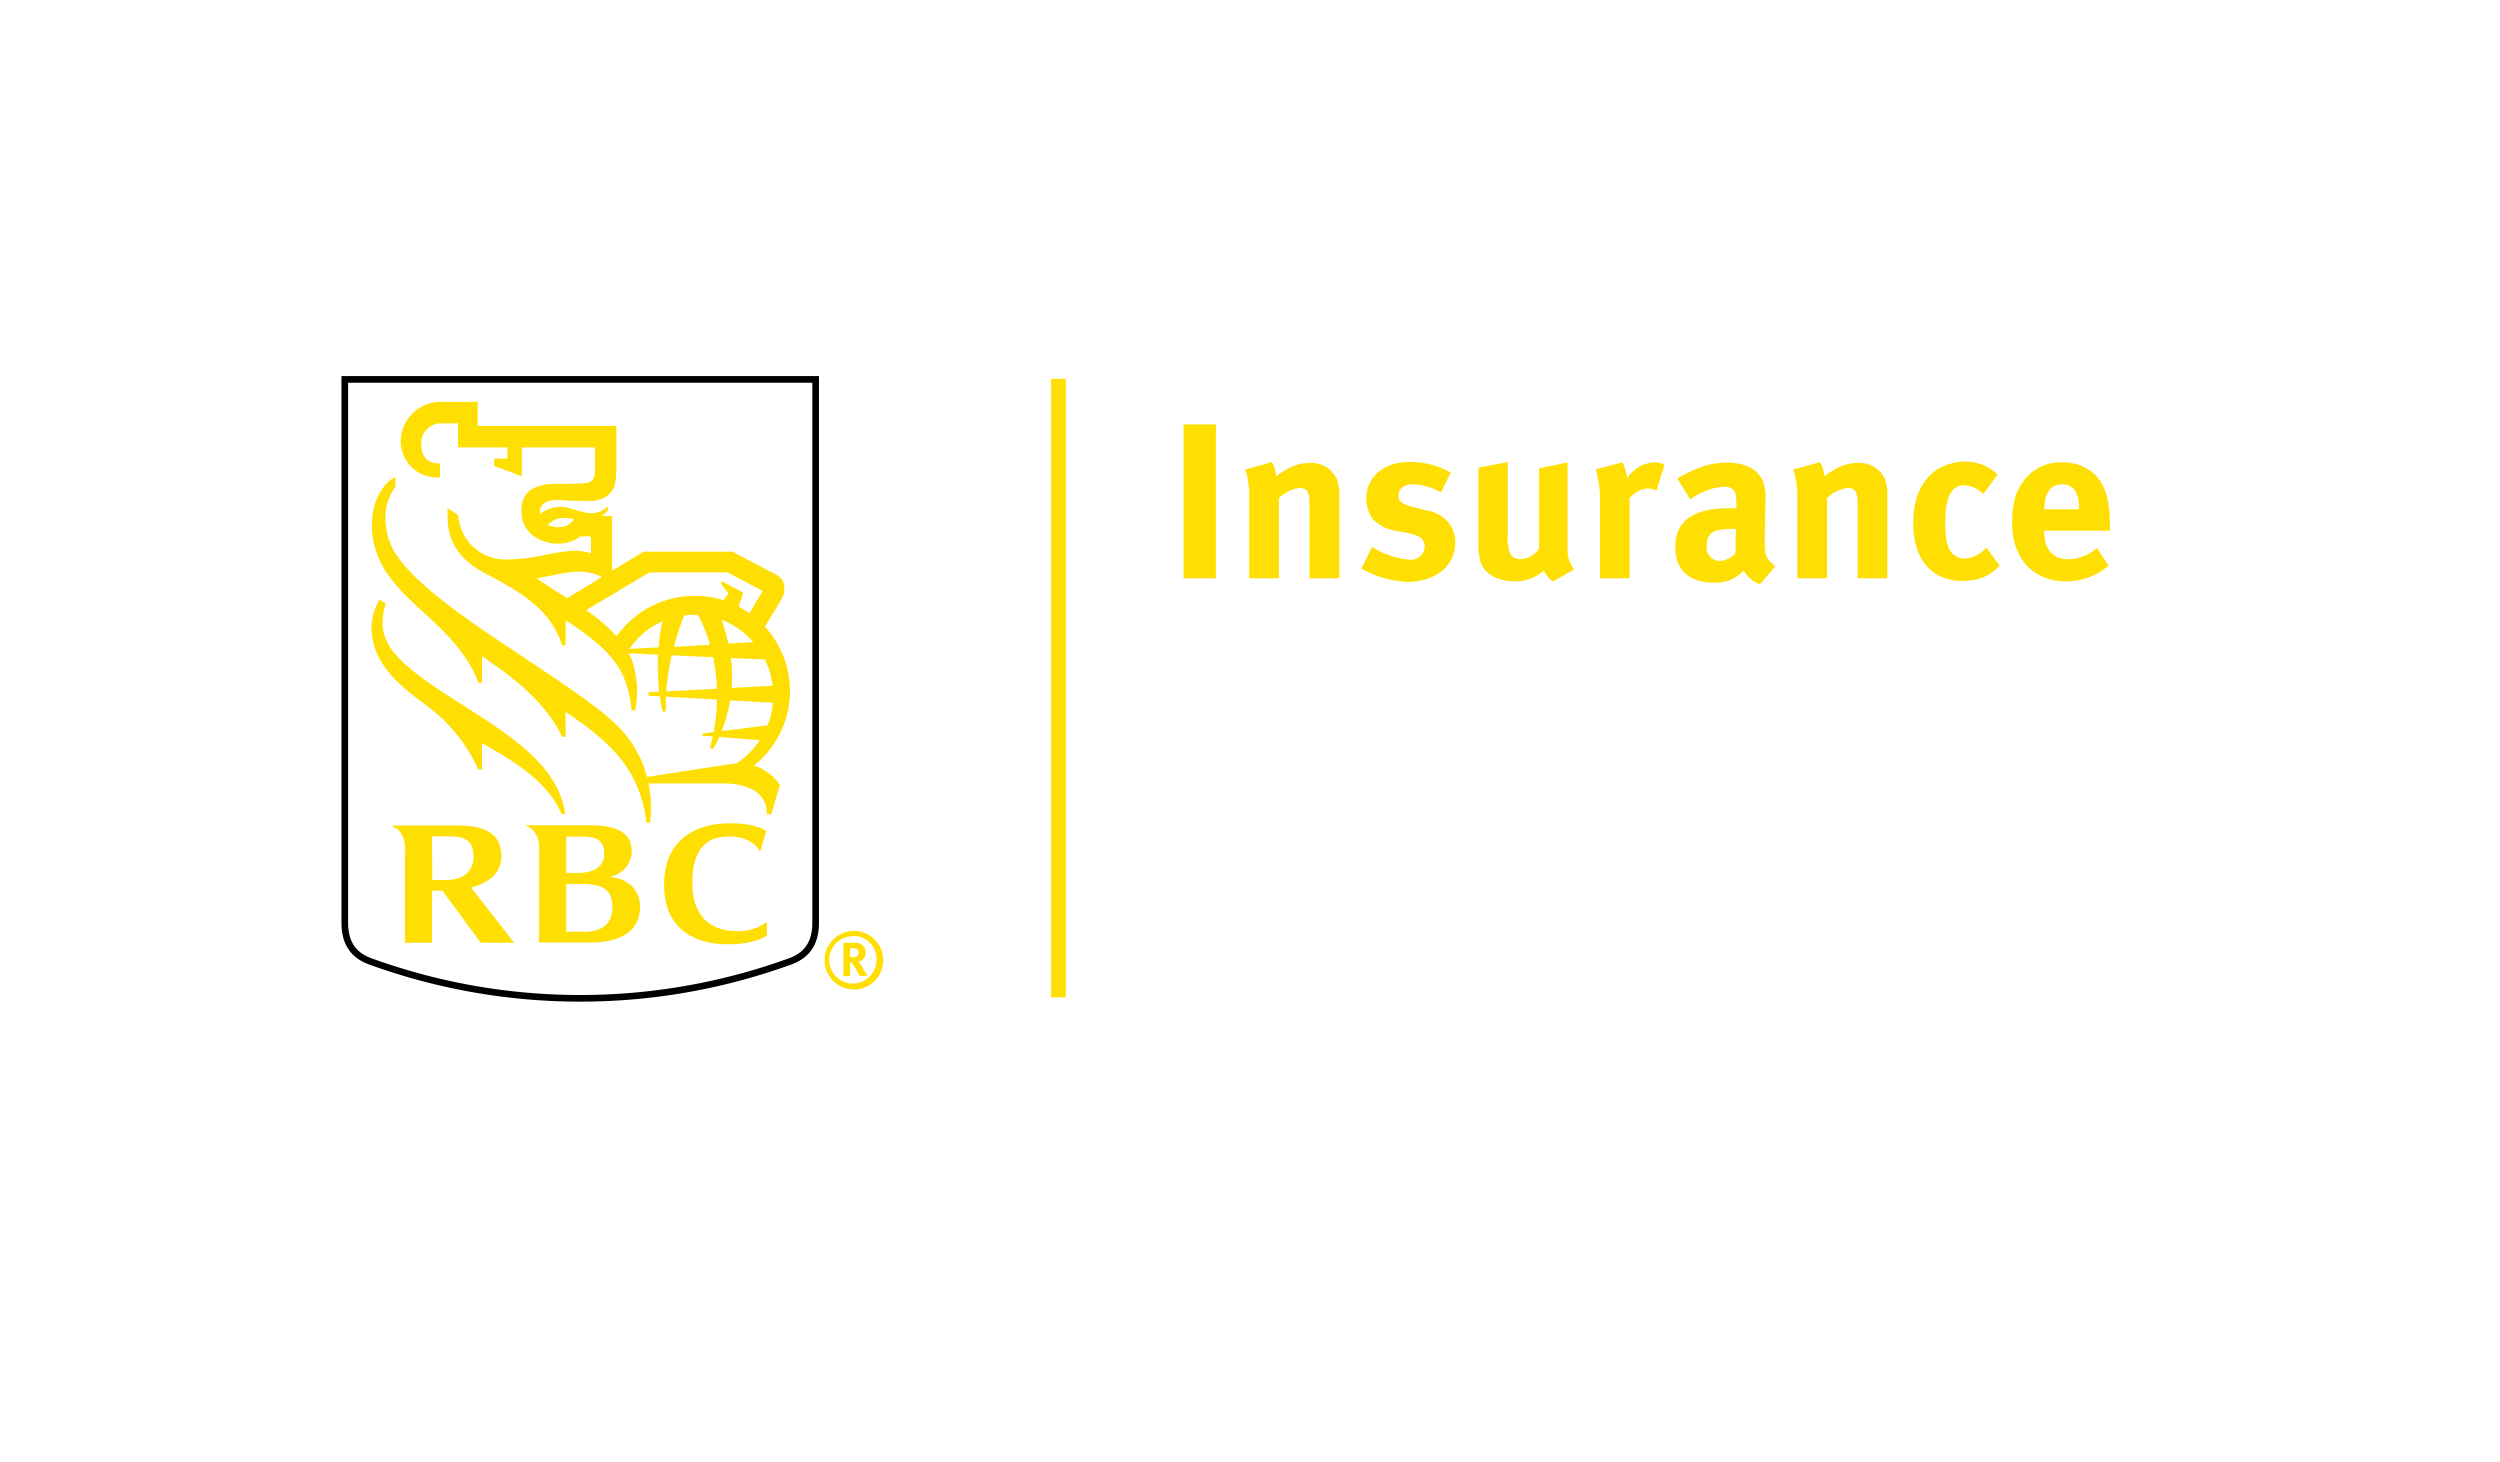 <svg fill="none" id="a" height="62" viewBox="0 0 347.6 220" width="106" xmlns="http://www.w3.org/2000/svg" xmlns:xlink="http://www.w3.org/1999/xlink" ><defs><style>.cls-4{fill:none;stroke:#000;stroke-width:1px;}.cls-5{fill:#ffdf02;}.cls-6{fill:#ffdf02;}</style></defs><title>RBC</title><path class="cls-4" d="M108.15,138.79c0,3.08-1.26,4.87-3.72,5.81a92.52,92.52,0,0,1-63.4,0c-2.46-.94-3.72-2.73-3.72-5.81V57.08h70.84Z" transform="translate(0.3)"/><path class="cls-5" d="M56.31,106.87C46.5,100.75,43.26,98,43,94a9.56,9.56,0,0,1,.48-3.17l-.93-.62a8.25,8.25,0,0,0-1.21,4.16A9.79,9.79,0,0,0,43,99.87c1.38,2.12,2.83,3.45,6.4,6.13a24.31,24.31,0,0,1,8,9.79h.55v-4c5.2,3,9.78,5.73,12,10.69h.54c-.88-5.14-3.79-9.1-14.19-15.6M85.1,93.48a11.53,11.53,0,0,0-4.95,4.15l4.38-.23a28.58,28.58,0,0,1,.57-3.92Zm15.8,15.65a10.24,10.24,0,0,0,.8-3.4l-6.41-.36A22.08,22.08,0,0,1,94,110ZM94,93.24A26,26,0,0,1,95,96.82l3.77-.21A12.19,12.19,0,0,0,94,93.24ZM92.25,97a21.62,21.62,0,0,0-1.81-4.5c-.26,0-.52,0-.78,0a10.87,10.87,0,0,0-1.29.1,39.42,39.42,0,0,0-1.55,4.72Zm3.15,2a22.2,22.2,0,0,1,.11,4.5l6.17-.33a12.09,12.09,0,0,0-1.16-3.94Zm-2.1,4.62a27.9,27.9,0,0,0-.57-4.74l-6.23-.29a41.39,41.39,0,0,0-.84,5.43Zm1-13.32.73-1-1.13-1.51.18-.33,3.18,1.71-.69,2.1a14.23,14.23,0,0,1,1.61,1l2-3.38-5.31-2.77H83.14L73.61,91.8a25.15,25.15,0,0,1,4.6,3.94A14.32,14.32,0,0,1,89.7,89.65,14.83,14.83,0,0,1,94.26,90.29ZM70.76,90,76,86.81A7.86,7.86,0,0,0,72.49,86c-1.81,0-4.87.81-6.35,1,.66.46,3,2,4.62,3Zm1.08-11.88c-1.87-.41-2.91-.18-4,.85a3.83,3.83,0,0,0,1.91.33A2.82,2.82,0,0,0,71.84,78.08Zm29.65,44.4h-.67c0-3.66-3.35-4.66-6.87-4.66H83a18.43,18.43,0,0,1,.24,5.91h-.54c-1-8.22-5.67-12.3-12.17-16.66v3.75H70c-1.73-3.86-5.53-7.49-9.12-10.06l-2.92-2.09v4h-.55c-1.52-4-4.29-7-8.23-10.55-4.26-3.83-6-6.13-7-8.77a12.48,12.48,0,0,1-.79-4.64c0-3.14,1.55-6,3.52-7v1.52a7.68,7.68,0,0,0-1.49,4.62,10.36,10.36,0,0,0,1.13,4.71C46.93,87.13,55,92.73,60.14,96.17c16,10.7,19.14,12.57,21.79,18.25a13.87,13.87,0,0,1,.83,2.47c2.31-.36,10.67-1.63,12.21-1.88.29,0,.91-.12,1.23-.14a12,12,0,0,0,3.55-3.52l-6.11-.47a18.55,18.55,0,0,1-.91,1.76h-.5c.17-.62.32-1.23.44-1.84l-1.56-.11v-.33l1.69-.21a30.23,30.23,0,0,0,.51-4.9l-7.7-.43c0,.78,0,1.53,0,2.22h-.5q-.24-1.16-.39-2.28L83,104.67v-.52l1.61-.09a35.72,35.72,0,0,1-.16-5.57L80,98.28a10.09,10.09,0,0,1,.59,1.24,14.72,14.72,0,0,1,.41,7.36h-.54a16.5,16.5,0,0,0-1.19-5c-1.25-2.93-4-5.53-8.73-8.54v3.76H70c-1.56-4.94-5.44-7.68-11.21-10.64C54,84,52.52,81,52.79,76.48l1.6,1a7.1,7.1,0,0,0,7.11,6.7,31,31,0,0,0,5.74-.65c2.63-.54,5.07-1,7.11-.27V80.7h-1.6a5.43,5.43,0,0,1-3.44,1.09c-1.88,0-5.43-1.05-5.43-5,0-3.45,2.92-4,5.29-4,1.27,0,3.39,0,4.1-.09a1.76,1.76,0,0,0,1.19-.37,1.44,1.44,0,0,0,.41-.89,8.75,8.75,0,0,0,.08-1.6V67.31h-11v4.36l-4.17-1.58V69h2V67.31H54.35V63.69H51.81a3,3,0,0,0-3,2.79c-.11,1.76.68,3.24,2.5,3.24h.32v2.11h-.32a5.44,5.44,0,0,1-5.58-5.55,6,6,0,0,1,6.22-5.82H57.3v3.62H78.17v5.35c0,.9,0,2.11-.13,2.88a3.27,3.27,0,0,1-1.32,2.36,5.14,5.14,0,0,1-3.15.69c-1.26,0-2.51,0-3.76-.13-2.38-.15-3.06.76-3.15,1.62a2.26,2.26,0,0,0,0,.52,4.83,4.83,0,0,1,4.48-.91c3.15,1,4,1.08,5.69-.21l.17.37a4.15,4.15,0,0,1-1,1h1.52v8.24L82.3,83H95.6l6.54,3.42a2.15,2.15,0,0,1,1.27,1.71,3.13,3.13,0,0,1-.38,2l-2.52,4.16a14.3,14.3,0,0,1-1.65,20.9,7.3,7.3,0,0,1,3.91,2.9l-1.28,4.39" transform="translate(0.3)"/><path class="cls-6" d="M73.15,140.16H70.63V133H73c3.3,0,4.57,1,4.57,3.46,0,2.67-1.66,3.75-4.45,3.75ZM73,125.87c2,0,3.34.43,3.34,2.56s-1.81,2.9-3.88,2.9H70.63v-5.46Zm4,6.07a4,4,0,0,0,3.49-3.78c0-1.89-.8-4-6.38-4H64.66v.15a2.8,2.8,0,0,1,1,.61,3.84,3.84,0,0,1,.88,2.79v14.09h7.8c4.29,0,7.39-1.63,7.39-5.38,0-3-2.37-4.35-4.8-4.51m-26.49-6.07h2.75c2.28,0,3.48.67,3.48,3.1,0,2.16-1.56,3.45-4.07,3.45H50.47Zm7.25,16H62.8l-6.49-8.3c2.6-.69,4.55-2.12,4.55-4.7,0-3-1.82-4.64-6.57-4.64H44.47v.15a3,3,0,0,1,1,.62,4.16,4.16,0,0,1,.89,3.11v13.76h4.08V134H52l5.75,7.82M98.25,126.6A3.24,3.24,0,0,1,99.67,128a.22.22,0,0,0,.17,0l.89-3s-1.59-1.14-5.38-1.14c-5.74,0-10,2.89-10,9.21,0,7.13,5.11,9,9.62,9,4.2,0,5.85-1.33,5.85-1.33V138.7a7.08,7.08,0,0,1-4.66,1.38c-2.63,0-6.48-1.19-6.56-7.05-.08-5.41,2.28-7.17,5.44-7.17a6.11,6.11,0,0,1,3.24.74M113.33,144h.33a1.09,1.09,0,0,0,.76-.17.69.69,0,0,0,.18-.5.57.57,0,0,0-.35-.6,2.1,2.1,0,0,0-.56-.08h-.36Zm.87-2.14a1.38,1.38,0,0,1,1.47,1.45,1.27,1.27,0,0,1-1.11,1.37,1.29,1.29,0,0,1,.2.21c.28.36,1.19,1.93,1.19,1.93h-1.18c-.19-.33-.27-.46-.46-.82-.49-.89-.65-1.13-.82-1.21a.38.38,0,0,0-.16,0v2.07h-1v-5Zm-.29-1a3.56,3.56,0,1,0,3.4,3.55A3.46,3.46,0,0,0,113.91,140.81Zm0,8a4.4,4.4,0,0,1-4.41-4.41v0a4.41,4.41,0,1,1,4.43,4.43h0M143.58,57v93.05h2.21V57h-2.21M163.5,87V63.85h4.87V87H163.5m18.95,0V75.92c0-1.93-.33-2.5-1.5-2.5a5.24,5.24,0,0,0-3.1,1.53V87h-4.46V74.65a12.36,12.36,0,0,0-.6-4l4-1.13a4.35,4.35,0,0,1,.63,2.13,22,22,0,0,1,2-1.26,7,7,0,0,1,3.07-.74,4.24,4.24,0,0,1,4.1,2.47,7,7,0,0,1,.34,2.44V87h-4.41m14.64.54a15.18,15.18,0,0,1-6.9-2l1.6-3.26a12.5,12.5,0,0,0,5.67,1.93,2.08,2.08,0,0,0,2.26-1.93c0-1.17-.83-1.77-2.63-2.1l-2-.37A6,6,0,0,1,192,78.12a5.08,5.08,0,0,1-1-3.06c0-3.34,2.63-5.57,6.6-5.57a12.74,12.74,0,0,1,6.1,1.6l-1.46,3A9,9,0,0,0,198,72.86c-1.3,0-2.16.66-2.16,1.66s.57,1.34,2.13,1.74l2.07.53a5.33,5.33,0,0,1,3.4,1.93,4.55,4.55,0,0,1,.93,2.91c0,3.53-2.93,5.93-7.3,5.93m22-.07a3.86,3.86,0,0,1-1.33-1.66,6.4,6.4,0,0,1-4.5,1.63c-2.4,0-4.47-1.13-5-2.77a10.38,10.38,0,0,1-.36-3.4V70.35l4.4-.83v11a6.78,6.78,0,0,0,.36,2.8,1.79,1.79,0,0,0,1.57.8A3.31,3.31,0,0,0,217,82.46v-12l4.27-.89v13a4.92,4.92,0,0,0,1,3.1l-3.17,1.8m15.56-13.63a2.5,2.5,0,0,0-1.3-.34A3.58,3.58,0,0,0,230.61,75V87h-4.46V75.62a15.35,15.35,0,0,0-.64-5l4-1.06a5.6,5.6,0,0,1,.71,2.43,5.21,5.21,0,0,1,4-2.43,3.42,3.42,0,0,1,1.66.36l-1.23,3.94m11.72,5.7c-3.1,0-4.17.57-4.17,2.6a2,2,0,0,0,2,2.23,3.21,3.21,0,0,0,2.33-1.16l.07-3.67Zm3.81,8.33a4.74,4.74,0,0,1-2.4-2.06,9.77,9.77,0,0,1-1,.89,5.81,5.81,0,0,1-3.43.94c-3.8,0-5.87-1.93-5.87-5.34,0-4,2.76-5.86,8.2-5.86.33,0,.63,0,1,0v-.7c0-1.9-.37-2.53-2-2.53a9.35,9.35,0,0,0-4.93,1.93L237.8,72a16.6,16.6,0,0,1,2.77-1.4,11.57,11.57,0,0,1,4.67-1c2.86,0,4.83,1.07,5.5,3a7.83,7.83,0,0,1,.3,3.07l-.1,5.73c0,1.87.1,2.67,1.6,3.8l-2.36,2.73M264.92,87V75.92c0-1.93-.34-2.5-1.5-2.5a5.21,5.21,0,0,0-3.1,1.53V87h-4.47V74.65a12.36,12.36,0,0,0-.6-4l4-1.13a4.27,4.27,0,0,1,.64,2.13,20.67,20.67,0,0,1,2-1.26,6.93,6.93,0,0,1,3.06-.74,4.24,4.24,0,0,1,4.1,2.47,6.73,6.73,0,0,1,.34,2.44V87h-4.4m19.89-.66a8,8,0,0,1-4.16,1.06c-4.71,0-7.44-3.26-7.44-8.79,0-3.94,1.5-6.54,3.5-7.91a8.16,8.16,0,0,1,4.23-1.26,7.32,7.32,0,0,1,3.31.76,7.55,7.55,0,0,1,1.66,1.2l-2.16,2.94A4.29,4.29,0,0,0,281,73c-2,0-2.9,1.74-2.9,5.74,0,2.23.3,3.57.87,4.3a2.6,2.6,0,0,0,2,1,4.56,4.56,0,0,0,3.07-1.41l.26-.23,2,2.7a7.16,7.16,0,0,1-1.57,1.27m13.47-9.94a4.46,4.46,0,0,0-.53-2.56,2.17,2.17,0,0,0-2-1c-1.7,0-2.66,1.33-2.66,3.7v.06h5.17ZM293,79.89V80c0,2.64,1.3,4.14,3.6,4.14a6.67,6.67,0,0,0,4.33-1.7l1.74,2.67a9.79,9.79,0,0,1-6.44,2.36c-4.89,0-8.07-3.46-8.07-8.83,0-3.07.64-5.1,2.14-6.77a6.7,6.7,0,0,1,5.37-2.3,7,7,0,0,1,4.93,1.8c1.57,1.6,2.27,3.9,2.27,7.47v1H293" transform="translate(0.3)"/></svg>